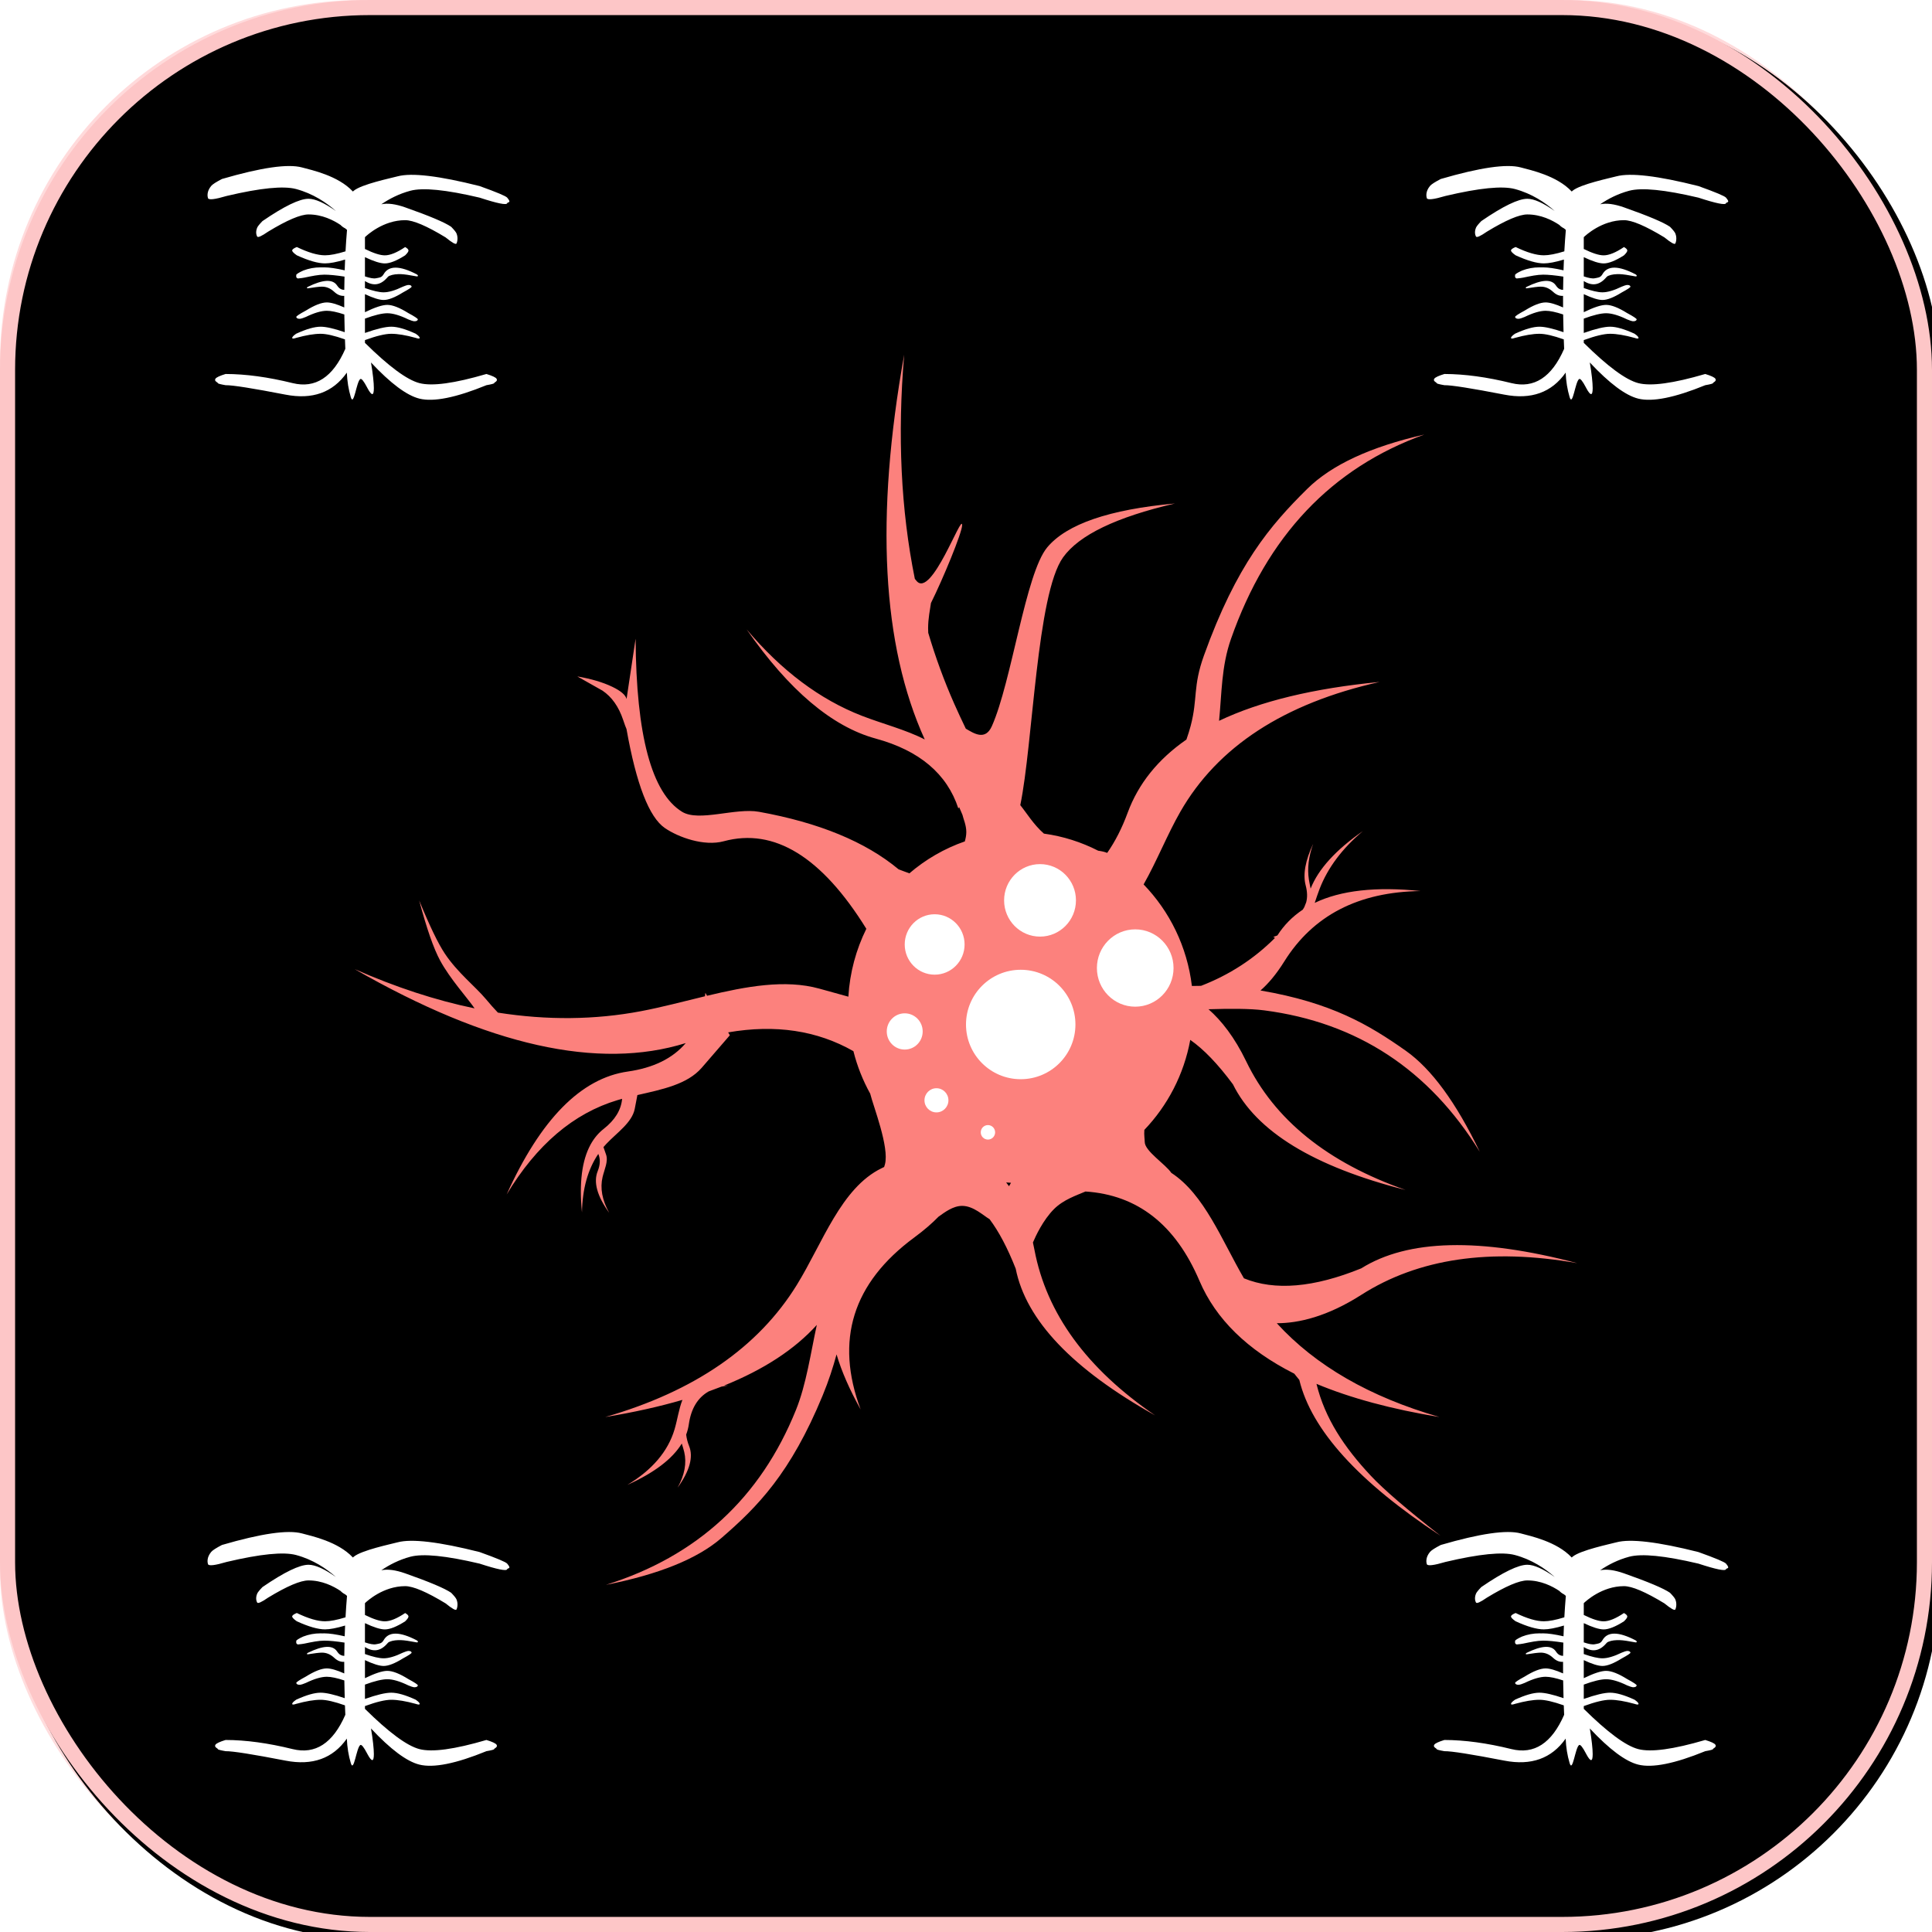 <?xml version="1.0" encoding="UTF-8"?>
<svg width="512px" height="512px" viewBox="0 0 512 512" version="1.1" xmlns="http://www.w3.org/2000/svg" xmlns:xlink="http://www.w3.org/1999/xlink">
    <!-- Generator: Sketch 51.1 (57501) - http://www.bohemiancoding.com/sketch -->
    <title>neuron</title>
    <desc>Created with Sketch.</desc>
    <defs>
        <radialGradient cx="50%" cy="51.721%" fx="50%" fy="51.721%" r="69.504%" id="radialGradient-1">
            <stop stop-color="#FFFFFF" offset="0%"></stop>
            <stop stop-color="#FFD7D8" offset="100%"></stop>
        </radialGradient>
        <rect id="path-2" x="0" y="0" width="512" height="512" rx="96"></rect>
        <filter x="-0.6%" y="-0.6%" width="101.2%" height="101.2%" filterUnits="objectBoundingBox" id="filter-3">
            <feGaussianBlur stdDeviation="2" in="SourceAlpha" result="shadowBlurInner1"></feGaussianBlur>
            <feOffset dx="2" dy="2" in="shadowBlurInner1" result="shadowOffsetInner1"></feOffset>
            <feComposite in="shadowOffsetInner1" in2="SourceAlpha" operator="arithmetic" k2="-1" k3="1" result="shadowInnerInner1"></feComposite>
            <feColorMatrix values="0 0 0 0 0.981   0 0 0 0 0.142   0 0 0 0 0.142  0 0 0 0.5 0" type="matrix" in="shadowInnerInner1"></feColorMatrix>
        </filter>
    </defs>
    <g id="Page-1" stroke="none" stroke-width="1" fill="none" fill-rule="evenodd">
        <g id="neuron">
            <g id="background">
                <use fill="url(#radialGradient-1)" fill-rule="evenodd" xlink:href="#path-2"></use>
                <use fill="black" fill-opacity="1" filter="url(#filter-3)" xlink:href="#path-2"></use>
                <rect stroke="#FDC6C7" stroke-width="4" stroke-linejoin="square" x="2" y="2" width="508" height="508" rx="96"></rect>
            </g>
            <g id="frame" transform="translate(55, 44)" fill="#FFFFFF">
                <path d="M36.481,378.521 C35.993,378.278 35.574,377.971 35.249,377.617 C33.342,376.336 30.338,374.829 26.762,374.829 C24.626,374.829 21.057,376.348 16.054,379.387 C14.307,380.596 13.339,381.028 13.152,380.682 C13.02,380.44 12.635,379.59 13.152,378.341 C13.298,377.988 13.768,377.403 14.563,376.585 C20.311,372.646 24.377,370.677 26.762,370.677 C28.53,370.677 30.949,371.759 34.019,373.925 C31.505,371.698 27.958,369.3 23.47,368.097 C20.144,367.206 14.024,367.814 5.11,369.919 C1.942,370.859 0.276,371.051 0.111,370.496 C-0.005,370.106 -0.29,368.773 0.977,367.266 C1.335,366.839 2.284,366.228 3.823,365.431 C14.231,362.394 21.292,361.373 25.005,362.368 C27.709,363.093 34.571,364.56 38.459,368.691 C38.48,368.713 38.501,368.736 38.522,368.76 C38.593,368.688 38.668,368.62 38.745,368.555 C40.81,366.827 48.55,365.217 50.371,364.729 C54.085,363.734 61.326,364.594 72.094,367.308 C76.613,368.928 79.052,369.951 79.41,370.377 C80.677,371.884 79.526,371.464 79.41,371.854 C79.246,372.409 76.807,371.916 72.094,370.377 C63.18,368.271 57.06,367.664 53.734,368.555 C50.749,369.355 48.179,370.684 46.053,372.14 C47.706,371.781 49.811,372.052 52.369,372.952 C58.802,375.215 62.868,376.932 64.568,378.103 C65.362,378.921 65.832,379.506 65.979,379.86 C66.496,381.108 66.11,382.286 65.979,382.529 C65.791,382.874 64.823,382.333 63.076,380.905 C58.074,377.866 54.504,376.347 52.369,376.347 C46.546,376.347 42.241,380.342 41.716,380.852 L41.716,383.982 C43.988,385.105 45.745,385.667 46.986,385.667 C48.403,385.667 50.197,384.935 52.369,383.472 C52.957,383.801 53.251,384.107 53.251,384.391 C53.251,384.674 52.957,385.1 52.369,385.667 C50.126,387.095 48.332,387.81 46.986,387.81 C45.803,387.81 44.046,387.258 41.716,386.153 L41.716,391.248 C43.076,391.707 44.05,391.872 44.639,391.741 C45.438,391.563 46.115,391.642 46.676,390.656 C48.001,388.331 50.934,388.353 55.475,390.722 C55.664,390.847 55.758,390.967 55.758,391.084 C55.758,391.2 55.664,391.258 55.475,391.256 C53.525,390.883 52.137,390.683 51.314,390.656 C50.208,390.62 49.105,390.71 48.24,391.084 C47.853,391.251 47.799,391.368 47.459,391.741 C45.768,393.592 43.854,393.837 41.716,392.476 L41.716,394.336 C43.846,395.09 45.495,395.467 46.664,395.467 C48.008,395.467 49.709,394.968 51.769,393.97 C52.449,393.691 52.892,393.544 53.097,393.528 C53.911,393.465 54.085,393.829 54.085,393.97 C54.085,394.163 53.313,394.676 51.769,395.509 C49.642,396.834 47.94,397.497 46.664,397.497 C45.55,397.497 43.901,396.982 41.716,395.952 L41.716,400.734 C44.361,399.443 46.335,398.798 47.638,398.798 C49.03,398.798 50.887,399.521 53.207,400.967 C54.891,401.875 55.734,402.435 55.734,402.646 C55.734,402.799 55.543,403.197 54.656,403.127 C54.432,403.11 53.949,402.949 53.207,402.646 C50.96,401.556 49.104,401.012 47.638,401.012 C46.269,401.012 44.295,401.486 41.716,402.436 L41.716,406.235 C44.837,405.133 47.162,404.581 48.691,404.581 C50.31,404.581 52.468,405.2 55.165,406.436 C55.873,406.927 56.226,407.295 56.226,407.54 C56.226,407.786 55.873,407.786 55.165,407.54 C52.554,406.819 50.395,406.458 48.691,406.458 C47.084,406.458 44.758,407.015 41.716,408.127 L41.716,408.866 C48.032,415.105 52.842,418.659 56.145,419.527 C59.5,420.408 65.42,419.602 73.907,417.11 C75.469,417.588 76.366,418.009 76.596,418.374 C77.011,419.031 75.958,419.328 75.958,419.527 C75.958,419.659 75.274,419.844 73.907,420.081 C65.814,423.388 59.893,424.575 56.145,423.64 C52.795,422.805 48.518,419.612 43.315,414.06 C43.811,416.968 44.078,419.466 44.078,420.86 C44.078,422.969 43.513,422.969 42.382,420.86 C42.344,420.789 42.307,420.719 42.269,420.648 L42.271,420.647 C41.395,418.98 40.799,418.248 40.484,418.452 C39.462,419.113 38.766,425.899 37.972,423.259 C37.364,421.235 37.012,419.066 36.917,416.75 C33.21,422.02 27.794,423.965 20.67,422.584 C11.941,420.892 6.646,420.057 4.784,420.081 C3.416,419.844 2.732,419.659 2.732,419.527 C2.732,419.328 1.68,419.031 2.095,418.374 C2.325,418.009 3.221,417.588 4.784,417.11 C10.132,417.119 16.052,417.924 22.545,419.527 C28.565,421.012 33.222,417.983 36.516,410.439 C36.479,409.6 36.446,408.766 36.417,407.938 C33.631,406.952 31.481,406.458 29.967,406.458 C28.263,406.458 26.105,406.819 23.493,407.54 C22.786,407.786 22.432,407.786 22.432,407.54 C22.432,407.295 22.786,406.927 23.493,406.436 C26.19,405.2 28.349,404.581 29.967,404.581 C31.399,404.581 33.527,405.064 36.354,406.031 C36.307,404.445 36.272,402.88 36.251,401.335 C34.291,400.686 32.745,400.361 31.613,400.361 C30.146,400.361 28.29,400.906 26.043,401.995 C25.301,402.299 24.818,402.459 24.595,402.477 C23.707,402.546 23.517,402.148 23.517,401.995 C23.517,401.784 24.359,401.224 26.043,400.316 C28.364,398.87 30.22,398.147 31.613,398.147 C32.691,398.147 34.231,398.59 36.231,399.476 C36.224,398.442 36.222,397.418 36.226,396.403 C35.3,396.475 34.427,396.128 33.608,395.364 C32.656,394.476 31.57,393.929 30.184,393.968 C29.471,393.988 28.27,394.135 26.581,394.41 C26.418,394.412 26.336,394.369 26.336,394.283 C26.336,394.197 26.418,394.108 26.581,394.017 C30.59,392.046 33.167,391.919 34.314,393.633 C34.768,394.312 35.139,394.609 35.772,394.768 C35.904,394.801 36.06,394.819 36.238,394.821 C36.25,393.636 36.271,392.464 36.3,391.305 C34.081,390.96 32.298,390.787 30.953,390.787 C29.405,390.787 27.669,391.154 25.658,391.573 C25.297,391.648 24.725,391.723 23.94,391.799 C23.642,391.701 23.493,391.511 23.493,391.228 C23.493,391.193 23.505,391.154 23.527,391.112 C23.505,391.054 23.493,390.988 23.493,390.915 C23.493,390.669 24.119,390.263 25.372,389.697 C26.817,389.135 28.349,388.855 29.967,388.855 C30.103,388.855 30.245,388.858 30.393,388.865 C30.579,388.858 30.765,388.855 30.953,388.855 C32.252,388.855 34.05,389.115 36.347,389.635 C36.378,388.677 36.415,387.727 36.457,386.788 C34.197,387.462 32.424,387.8 31.138,387.8 C29.268,387.8 26.774,387.085 23.658,385.657 C22.841,385.09 22.432,384.664 22.432,384.381 C22.432,384.097 22.841,383.791 23.658,383.462 C26.676,384.925 29.169,385.657 31.138,385.657 C32.501,385.657 34.31,385.307 36.566,384.606 C36.673,382.671 36.806,380.776 36.963,378.922 C36.828,378.805 36.667,378.67 36.481,378.521 Z" id="Combined-Shape"></path>
                <path d="M36.481,16.521 C35.993,16.278 35.574,15.971 35.249,15.617 C33.342,14.336 30.338,12.829 26.762,12.829 C24.626,12.829 21.057,14.348 16.054,17.387 C14.307,18.596 13.339,19.028 13.152,18.682 C13.02,18.44 12.635,17.59 13.152,16.341 C13.298,15.988 13.768,15.403 14.563,14.585 C20.311,10.646 24.377,8.677 26.762,8.677 C28.53,8.677 30.949,9.759 34.019,11.925 C31.505,9.698 27.958,7.3 23.47,6.097 C20.144,5.206 14.024,5.814 5.11,7.919 C1.942,8.859 0.276,9.051 0.111,8.496 C-0.005,8.106 -0.29,6.773 0.977,5.266 C1.335,4.839 2.284,4.228 3.823,3.431 C14.231,0.394 21.292,-0.627 25.005,0.368 C27.709,1.093 34.571,2.56 38.459,6.691 C38.48,6.713 38.501,6.736 38.522,6.76 C38.593,6.688 38.668,6.62 38.745,6.555 C40.81,4.827 48.55,3.217 50.371,2.729 C54.085,1.734 61.326,2.594 72.094,5.308 C76.613,6.928 79.052,7.951 79.41,8.377 C80.677,9.884 79.526,9.464 79.41,9.854 C79.246,10.409 76.807,9.916 72.094,8.377 C63.18,6.271 57.06,5.664 53.734,6.555 C50.749,7.355 48.179,8.684 46.053,10.14 C47.706,9.781 49.811,10.052 52.369,10.952 C58.802,13.215 62.868,14.932 64.568,16.103 C65.362,16.921 65.832,17.506 65.979,17.86 C66.496,19.108 66.11,20.286 65.979,20.529 C65.791,20.874 64.823,20.333 63.076,18.905 C58.074,15.866 54.504,14.347 52.369,14.347 C46.546,14.347 42.241,18.342 41.716,18.852 L41.716,21.982 C43.988,23.105 45.745,23.667 46.986,23.667 C48.403,23.667 50.197,22.935 52.369,21.472 C52.957,21.801 53.251,22.107 53.251,22.391 C53.251,22.674 52.957,23.1 52.369,23.667 C50.126,25.095 48.332,25.81 46.986,25.81 C45.803,25.81 44.046,25.258 41.716,24.153 L41.716,29.248 C43.076,29.707 44.05,29.872 44.639,29.741 C45.438,29.563 46.115,29.642 46.676,28.656 C48.001,26.331 50.934,26.353 55.475,28.722 C55.664,28.847 55.758,28.967 55.758,29.084 C55.758,29.2 55.664,29.258 55.475,29.256 C53.525,28.883 52.137,28.683 51.314,28.656 C50.208,28.62 49.105,28.71 48.24,29.084 C47.853,29.251 47.799,29.368 47.459,29.741 C45.768,31.592 43.854,31.837 41.716,30.476 L41.716,32.336 C43.846,33.09 45.495,33.467 46.664,33.467 C48.008,33.467 49.709,32.968 51.769,31.97 C52.449,31.691 52.892,31.544 53.097,31.528 C53.911,31.465 54.085,31.829 54.085,31.97 C54.085,32.163 53.313,32.676 51.769,33.509 C49.642,34.834 47.94,35.497 46.664,35.497 C45.55,35.497 43.901,34.982 41.716,33.952 L41.716,38.734 C44.361,37.443 46.335,36.798 47.638,36.798 C49.03,36.798 50.887,37.521 53.207,38.967 C54.891,39.875 55.734,40.435 55.734,40.646 C55.734,40.799 55.543,41.197 54.656,41.127 C54.432,41.11 53.949,40.949 53.207,40.646 C50.96,39.556 49.104,39.012 47.638,39.012 C46.269,39.012 44.295,39.486 41.716,40.436 L41.716,44.235 C44.837,43.133 47.162,42.581 48.691,42.581 C50.31,42.581 52.468,43.2 55.165,44.436 C55.873,44.927 56.226,45.295 56.226,45.54 C56.226,45.786 55.873,45.786 55.165,45.54 C52.554,44.819 50.395,44.458 48.691,44.458 C47.084,44.458 44.758,45.015 41.716,46.127 L41.716,46.866 C48.032,53.105 52.842,56.659 56.145,57.527 C59.5,58.408 65.42,57.602 73.907,55.11 C75.469,55.588 76.366,56.009 76.596,56.374 C77.011,57.031 75.958,57.328 75.958,57.527 C75.958,57.659 75.274,57.844 73.907,58.081 C65.814,61.388 59.893,62.575 56.145,61.64 C52.795,60.805 48.518,57.612 43.315,52.06 C43.811,54.968 44.078,57.466 44.078,58.86 C44.078,60.969 43.513,60.969 42.382,58.86 C42.344,58.789 42.307,58.719 42.269,58.648 L42.271,58.647 C41.395,56.98 40.799,56.248 40.484,56.452 C39.462,57.113 38.766,63.899 37.972,61.259 C37.364,59.235 37.012,57.066 36.917,54.75 C33.21,60.02 27.794,61.965 20.67,60.584 C11.941,58.892 6.646,58.057 4.784,58.081 C3.416,57.844 2.732,57.659 2.732,57.527 C2.732,57.328 1.68,57.031 2.095,56.374 C2.325,56.009 3.221,55.588 4.784,55.11 C10.132,55.119 16.052,55.924 22.545,57.527 C28.565,59.012 33.222,55.983 36.516,48.439 C36.479,47.6 36.446,46.766 36.417,45.938 C33.631,44.952 31.481,44.458 29.967,44.458 C28.263,44.458 26.105,44.819 23.493,45.54 C22.786,45.786 22.432,45.786 22.432,45.54 C22.432,45.295 22.786,44.927 23.493,44.436 C26.19,43.2 28.349,42.581 29.967,42.581 C31.399,42.581 33.527,43.064 36.354,44.031 C36.307,42.445 36.272,40.88 36.251,39.335 C34.291,38.686 32.745,38.361 31.613,38.361 C30.146,38.361 28.29,38.906 26.043,39.995 C25.301,40.299 24.818,40.459 24.595,40.477 C23.707,40.546 23.517,40.148 23.517,39.995 C23.517,39.784 24.359,39.224 26.043,38.316 C28.364,36.87 30.22,36.147 31.613,36.147 C32.691,36.147 34.231,36.59 36.231,37.476 C36.224,36.442 36.222,35.418 36.226,34.403 C35.3,34.475 34.427,34.128 33.608,33.364 C32.656,32.476 31.57,31.929 30.184,31.968 C29.471,31.988 28.27,32.135 26.581,32.41 C26.418,32.412 26.336,32.369 26.336,32.283 C26.336,32.197 26.418,32.108 26.581,32.017 C30.59,30.046 33.167,29.919 34.314,31.633 C34.768,32.312 35.139,32.609 35.772,32.768 C35.904,32.801 36.06,32.819 36.238,32.821 C36.25,31.636 36.271,30.464 36.3,29.305 C34.081,28.96 32.298,28.787 30.953,28.787 C29.405,28.787 27.669,29.154 25.658,29.573 C25.297,29.648 24.725,29.723 23.94,29.799 C23.642,29.701 23.493,29.511 23.493,29.228 C23.493,29.193 23.505,29.154 23.527,29.112 C23.505,29.054 23.493,28.988 23.493,28.915 C23.493,28.669 24.119,28.263 25.372,27.697 C26.817,27.135 28.349,26.855 29.967,26.855 C30.103,26.855 30.245,26.858 30.393,26.865 C30.579,26.858 30.765,26.855 30.953,26.855 C32.252,26.855 34.05,27.115 36.347,27.635 C36.378,26.677 36.415,25.727 36.457,24.788 C34.197,25.462 32.424,25.8 31.138,25.8 C29.268,25.8 26.774,25.085 23.658,23.657 C22.841,23.09 22.432,22.664 22.432,22.381 C22.432,22.097 22.841,21.791 23.658,21.462 C26.676,22.925 29.169,23.657 31.138,23.657 C32.501,23.657 34.31,23.307 36.566,22.606 C36.673,20.671 36.806,18.776 36.963,16.922 C36.828,16.805 36.667,16.67 36.481,16.521 Z" id="Combined-Shape"></path>
                <path d="M359.481,16.521 C358.993,16.278 358.574,15.971 358.249,15.617 C356.342,14.336 353.338,12.829 349.762,12.829 C347.626,12.829 344.057,14.348 339.054,17.387 C337.307,18.596 336.339,19.028 336.152,18.682 C336.02,18.44 335.635,17.59 336.152,16.341 C336.298,15.988 336.768,15.403 337.563,14.585 C343.311,10.646 347.377,8.677 349.762,8.677 C351.53,8.677 353.949,9.759 357.019,11.925 C354.505,9.698 350.958,7.3 346.47,6.097 C343.144,5.206 337.024,5.814 328.11,7.919 C324.942,8.859 323.276,9.051 323.111,8.496 C322.995,8.106 322.71,6.773 323.977,5.266 C324.335,4.839 325.284,4.228 326.823,3.431 C337.231,0.394 344.292,-0.627 348.005,0.368 C350.709,1.093 357.571,2.56 361.459,6.691 C361.48,6.713 361.501,6.736 361.522,6.76 C361.593,6.688 361.668,6.62 361.745,6.555 C363.81,4.827 371.55,3.217 373.371,2.729 C377.085,1.734 384.326,2.594 395.094,5.308 C399.613,6.928 402.052,7.951 402.41,8.377 C403.677,9.884 402.526,9.464 402.41,9.854 C402.246,10.409 399.807,9.916 395.094,8.377 C386.18,6.271 380.06,5.664 376.734,6.555 C373.749,7.355 371.179,8.684 369.053,10.14 C370.706,9.781 372.811,10.052 375.369,10.952 C381.802,13.215 385.868,14.932 387.568,16.103 C388.362,16.921 388.832,17.506 388.979,17.86 C389.496,19.108 389.11,20.286 388.979,20.529 C388.791,20.874 387.823,20.333 386.076,18.905 C381.074,15.866 377.504,14.347 375.369,14.347 C369.546,14.347 365.241,18.342 364.716,18.852 L364.716,21.982 C366.988,23.105 368.745,23.667 369.986,23.667 C371.403,23.667 373.197,22.935 375.369,21.472 C375.957,21.801 376.251,22.107 376.251,22.391 C376.251,22.674 375.957,23.1 375.369,23.667 C373.126,25.095 371.332,25.81 369.986,25.81 C368.803,25.81 367.046,25.258 364.716,24.153 L364.716,29.248 C366.076,29.707 367.05,29.872 367.639,29.741 C368.438,29.563 369.115,29.642 369.676,28.656 C371.001,26.331 373.934,26.353 378.475,28.722 C378.664,28.847 378.758,28.967 378.758,29.084 C378.758,29.2 378.664,29.258 378.475,29.256 C376.525,28.883 375.137,28.683 374.314,28.656 C373.208,28.62 372.105,28.71 371.24,29.084 C370.853,29.251 370.799,29.368 370.459,29.741 C368.768,31.592 366.854,31.837 364.716,30.476 L364.716,32.336 C366.846,33.09 368.495,33.467 369.664,33.467 C371.008,33.467 372.709,32.968 374.769,31.97 C375.449,31.691 375.892,31.544 376.097,31.528 C376.911,31.465 377.085,31.829 377.085,31.97 C377.085,32.163 376.313,32.676 374.769,33.509 C372.642,34.834 370.94,35.497 369.664,35.497 C368.55,35.497 366.901,34.982 364.716,33.952 L364.716,38.734 C367.361,37.443 369.335,36.798 370.638,36.798 C372.03,36.798 373.887,37.521 376.207,38.967 C377.891,39.875 378.734,40.435 378.734,40.646 C378.734,40.799 378.543,41.197 377.656,41.127 C377.432,41.11 376.949,40.949 376.207,40.646 C373.96,39.556 372.104,39.012 370.638,39.012 C369.269,39.012 367.295,39.486 364.716,40.436 L364.716,44.235 C367.837,43.133 370.162,42.581 371.691,42.581 C373.31,42.581 375.468,43.2 378.165,44.436 C378.873,44.927 379.226,45.295 379.226,45.54 C379.226,45.786 378.873,45.786 378.165,45.54 C375.554,44.819 373.395,44.458 371.691,44.458 C370.084,44.458 367.758,45.015 364.716,46.127 L364.716,46.866 C371.032,53.105 375.842,56.659 379.145,57.527 C382.5,58.408 388.42,57.602 396.907,55.11 C398.469,55.588 399.366,56.009 399.596,56.374 C400.011,57.031 398.958,57.328 398.958,57.527 C398.958,57.659 398.274,57.844 396.907,58.081 C388.814,61.388 382.893,62.575 379.145,61.64 C375.795,60.805 371.518,57.612 366.315,52.06 C366.811,54.968 367.078,57.466 367.078,58.86 C367.078,60.969 366.513,60.969 365.382,58.86 C365.344,58.789 365.307,58.719 365.269,58.648 L365.271,58.647 C364.395,56.98 363.799,56.248 363.484,56.452 C362.462,57.113 361.766,63.899 360.972,61.259 C360.364,59.235 360.012,57.066 359.917,54.75 C356.21,60.02 350.794,61.965 343.67,60.584 C334.941,58.892 329.646,58.057 327.784,58.081 C326.416,57.844 325.732,57.659 325.732,57.527 C325.732,57.328 324.68,57.031 325.095,56.374 C325.325,56.009 326.221,55.588 327.784,55.11 C333.132,55.119 339.052,55.924 345.545,57.527 C351.565,59.012 356.222,55.983 359.516,48.439 C359.479,47.6 359.446,46.766 359.417,45.938 C356.631,44.952 354.481,44.458 352.967,44.458 C351.263,44.458 349.105,44.819 346.493,45.54 C345.786,45.786 345.432,45.786 345.432,45.54 C345.432,45.295 345.786,44.927 346.493,44.436 C349.19,43.2 351.349,42.581 352.967,42.581 C354.399,42.581 356.527,43.064 359.354,44.031 C359.307,42.445 359.272,40.88 359.251,39.335 C357.291,38.686 355.745,38.361 354.613,38.361 C353.146,38.361 351.29,38.906 349.043,39.995 C348.301,40.299 347.818,40.459 347.595,40.477 C346.707,40.546 346.517,40.148 346.517,39.995 C346.517,39.784 347.359,39.224 349.043,38.316 C351.364,36.87 353.22,36.147 354.613,36.147 C355.691,36.147 357.231,36.59 359.231,37.476 C359.224,36.442 359.222,35.418 359.226,34.403 C358.3,34.475 357.427,34.128 356.608,33.364 C355.656,32.476 354.57,31.929 353.184,31.968 C352.471,31.988 351.27,32.135 349.581,32.41 C349.418,32.412 349.336,32.369 349.336,32.283 C349.336,32.197 349.418,32.108 349.581,32.017 C353.59,30.046 356.167,29.919 357.314,31.633 C357.768,32.312 358.139,32.609 358.772,32.768 C358.904,32.801 359.06,32.819 359.238,32.821 C359.25,31.636 359.271,30.464 359.3,29.305 C357.081,28.96 355.298,28.787 353.953,28.787 C352.405,28.787 350.669,29.154 348.658,29.573 C348.297,29.648 347.725,29.723 346.94,29.799 C346.642,29.701 346.493,29.511 346.493,29.228 C346.493,29.193 346.505,29.154 346.527,29.112 C346.505,29.054 346.493,28.988 346.493,28.915 C346.493,28.669 347.119,28.263 348.372,27.697 C349.817,27.135 351.349,26.855 352.967,26.855 C353.103,26.855 353.245,26.858 353.393,26.865 C353.579,26.858 353.765,26.855 353.953,26.855 C355.252,26.855 357.05,27.115 359.347,27.635 C359.378,26.677 359.415,25.727 359.457,24.788 C357.197,25.462 355.424,25.8 354.138,25.8 C352.268,25.8 349.774,25.085 346.658,23.657 C345.841,23.09 345.432,22.664 345.432,22.381 C345.432,22.097 345.841,21.791 346.658,21.462 C349.676,22.925 352.169,23.657 354.138,23.657 C355.501,23.657 357.31,23.307 359.566,22.606 C359.673,20.671 359.806,18.776 359.963,16.922 C359.828,16.805 359.667,16.67 359.481,16.521 Z" id="Combined-Shape"></path>
                <path d="M359.481,378.521 C358.993,378.278 358.574,377.971 358.249,377.617 C356.342,376.336 353.338,374.829 349.762,374.829 C347.626,374.829 344.057,376.348 339.054,379.387 C337.307,380.596 336.339,381.028 336.152,380.682 C336.02,380.44 335.635,379.59 336.152,378.341 C336.298,377.988 336.768,377.403 337.563,376.585 C343.311,372.646 347.377,370.677 349.762,370.677 C351.53,370.677 353.949,371.759 357.019,373.925 C354.505,371.698 350.958,369.3 346.47,368.097 C343.144,367.206 337.024,367.814 328.11,369.919 C324.942,370.859 323.276,371.051 323.111,370.496 C322.995,370.106 322.71,368.773 323.977,367.266 C324.335,366.839 325.284,366.228 326.823,365.431 C337.231,362.394 344.292,361.373 348.005,362.368 C350.709,363.093 357.571,364.56 361.459,368.691 C361.48,368.713 361.501,368.736 361.522,368.76 C361.593,368.688 361.668,368.62 361.745,368.555 C363.81,366.827 371.55,365.217 373.371,364.729 C377.085,363.734 384.326,364.594 395.094,367.308 C399.613,368.928 402.052,369.951 402.41,370.377 C403.677,371.884 402.526,371.464 402.41,371.854 C402.246,372.409 399.807,371.916 395.094,370.377 C386.18,368.271 380.06,367.664 376.734,368.555 C373.749,369.355 371.179,370.684 369.053,372.14 C370.706,371.781 372.811,372.052 375.369,372.952 C381.802,375.215 385.868,376.932 387.568,378.103 C388.362,378.921 388.832,379.506 388.979,379.86 C389.496,381.108 389.11,382.286 388.979,382.529 C388.791,382.874 387.823,382.333 386.076,380.905 C381.074,377.866 377.504,376.347 375.369,376.347 C369.546,376.347 365.241,380.342 364.716,380.852 L364.716,383.982 C366.988,385.105 368.745,385.667 369.986,385.667 C371.403,385.667 373.197,384.935 375.369,383.472 C375.957,383.801 376.251,384.107 376.251,384.391 C376.251,384.674 375.957,385.1 375.369,385.667 C373.126,387.095 371.332,387.81 369.986,387.81 C368.803,387.81 367.046,387.258 364.716,386.153 L364.716,391.248 C366.076,391.707 367.05,391.872 367.639,391.741 C368.438,391.563 369.115,391.642 369.676,390.656 C371.001,388.331 373.934,388.353 378.475,390.722 C378.664,390.847 378.758,390.967 378.758,391.084 C378.758,391.2 378.664,391.258 378.475,391.256 C376.525,390.883 375.137,390.683 374.314,390.656 C373.208,390.62 372.105,390.71 371.24,391.084 C370.853,391.251 370.799,391.368 370.459,391.741 C368.768,393.592 366.854,393.837 364.716,392.476 L364.716,394.336 C366.846,395.09 368.495,395.467 369.664,395.467 C371.008,395.467 372.709,394.968 374.769,393.97 C375.449,393.691 375.892,393.544 376.097,393.528 C376.911,393.465 377.085,393.829 377.085,393.97 C377.085,394.163 376.313,394.676 374.769,395.509 C372.642,396.834 370.94,397.497 369.664,397.497 C368.55,397.497 366.901,396.982 364.716,395.952 L364.716,400.734 C367.361,399.443 369.335,398.798 370.638,398.798 C372.03,398.798 373.887,399.521 376.207,400.967 C377.891,401.875 378.734,402.435 378.734,402.646 C378.734,402.799 378.543,403.197 377.656,403.127 C377.432,403.11 376.949,402.949 376.207,402.646 C373.96,401.556 372.104,401.012 370.638,401.012 C369.269,401.012 367.295,401.486 364.716,402.436 L364.716,406.235 C367.837,405.133 370.162,404.581 371.691,404.581 C373.31,404.581 375.468,405.2 378.165,406.436 C378.873,406.927 379.226,407.295 379.226,407.54 C379.226,407.786 378.873,407.786 378.165,407.54 C375.554,406.819 373.395,406.458 371.691,406.458 C370.084,406.458 367.758,407.015 364.716,408.127 L364.716,408.866 C371.032,415.105 375.842,418.659 379.145,419.527 C382.5,420.408 388.42,419.602 396.907,417.11 C398.469,417.588 399.366,418.009 399.596,418.374 C400.011,419.031 398.958,419.328 398.958,419.527 C398.958,419.659 398.274,419.844 396.907,420.081 C388.814,423.388 382.893,424.575 379.145,423.64 C375.795,422.805 371.518,419.612 366.315,414.06 C366.811,416.968 367.078,419.466 367.078,420.86 C367.078,422.969 366.513,422.969 365.382,420.86 C365.344,420.789 365.307,420.719 365.269,420.648 L365.271,420.647 C364.395,418.98 363.799,418.248 363.484,418.452 C362.462,419.113 361.766,425.899 360.972,423.259 C360.364,421.235 360.012,419.066 359.917,416.75 C356.21,422.02 350.794,423.965 343.67,422.584 C334.941,420.892 329.646,420.057 327.784,420.081 C326.416,419.844 325.732,419.659 325.732,419.527 C325.732,419.328 324.68,419.031 325.095,418.374 C325.325,418.009 326.221,417.588 327.784,417.11 C333.132,417.119 339.052,417.924 345.545,419.527 C351.565,421.012 356.222,417.983 359.516,410.439 C359.479,409.6 359.446,408.766 359.417,407.938 C356.631,406.952 354.481,406.458 352.967,406.458 C351.263,406.458 349.105,406.819 346.493,407.54 C345.786,407.786 345.432,407.786 345.432,407.54 C345.432,407.295 345.786,406.927 346.493,406.436 C349.19,405.2 351.349,404.581 352.967,404.581 C354.399,404.581 356.527,405.064 359.354,406.031 C359.307,404.445 359.272,402.88 359.251,401.335 C357.291,400.686 355.745,400.361 354.613,400.361 C353.146,400.361 351.29,400.906 349.043,401.995 C348.301,402.299 347.818,402.459 347.595,402.477 C346.707,402.546 346.517,402.148 346.517,401.995 C346.517,401.784 347.359,401.224 349.043,400.316 C351.364,398.87 353.22,398.147 354.613,398.147 C355.691,398.147 357.231,398.59 359.231,399.476 C359.224,398.442 359.222,397.418 359.226,396.403 C358.3,396.475 357.427,396.128 356.608,395.364 C355.656,394.476 354.57,393.929 353.184,393.968 C352.471,393.988 351.27,394.135 349.581,394.41 C349.418,394.412 349.336,394.369 349.336,394.283 C349.336,394.197 349.418,394.108 349.581,394.017 C353.59,392.046 356.167,391.919 357.314,393.633 C357.768,394.312 358.139,394.609 358.772,394.768 C358.904,394.801 359.06,394.819 359.238,394.821 C359.25,393.636 359.271,392.464 359.3,391.305 C357.081,390.96 355.298,390.787 353.953,390.787 C352.405,390.787 350.669,391.154 348.658,391.573 C348.297,391.648 347.725,391.723 346.94,391.799 C346.642,391.701 346.493,391.511 346.493,391.228 C346.493,391.193 346.505,391.154 346.527,391.112 C346.505,391.054 346.493,390.988 346.493,390.915 C346.493,390.669 347.119,390.263 348.372,389.697 C349.817,389.135 351.349,388.855 352.967,388.855 C353.103,388.855 353.245,388.858 353.393,388.865 C353.579,388.858 353.765,388.855 353.953,388.855 C355.252,388.855 357.05,389.115 359.347,389.635 C359.378,388.677 359.415,387.727 359.457,386.788 C357.197,387.462 355.424,387.8 354.138,387.8 C352.268,387.8 349.774,387.085 346.658,385.657 C345.841,385.09 345.432,384.664 345.432,384.381 C345.432,384.097 345.841,383.791 346.658,383.462 C349.676,384.925 352.169,385.657 354.138,385.657 C355.501,385.657 357.31,385.307 359.566,384.606 C359.673,382.671 359.806,380.776 359.963,378.922 C359.828,378.805 359.667,378.67 359.481,378.521 Z" id="Combined-Shape"></path>
            </g>
            <g id="shape" transform="translate(94, 93)">
                <path d="M221.431,182.58 C219.749,191.765 215.414,200 209.265,206.432 C209.153,207.787 209.366,208.958 209.366,209.626 C209.366,212.055 214.886,215.527 216.405,217.817 C225.175,223.513 229.805,235.73 235.656,245.766 C243.811,249.119 254.175,248.238 266.749,243.125 C279.099,235.399 298.181,234.942 323.996,241.754 C300.963,237.697 281.881,240.498 266.749,250.156 C257.794,255.871 250.216,257.676 244.364,257.667 C254.625,268.912 268.995,277.199 287.472,282.528 C274.816,280.452 263.952,277.523 254.878,273.738 C257.122,282.878 262.188,290.512 269.296,298.105 C272.672,301.71 278.822,307.005 287.746,313.988 C266.022,299.716 253.551,285.953 250.332,272.696 C249.842,272.075 249.397,271.522 248.997,271.04 C236.564,264.765 228.185,256.556 223.859,246.413 C217.521,231.549 207.456,223.665 193.664,222.76 C191.276,223.792 187.83,224.911 185.323,227.418 C182.421,230.32 180.444,234.594 179.737,236.275 C179.881,236.913 180.016,237.567 180.143,238.237 C183.336,255.089 193.994,269.708 212.118,282.094 C190.204,269.813 177.889,256.851 175.172,243.209 C172.996,237.694 170.684,233.32 168.237,230.086 C166.634,229.171 163.983,226.57 160.983,226.57 C158.541,226.57 156.33,228.294 154.727,229.428 C153.014,231.187 150.888,233.031 148.281,234.954 C131.958,246.999 127.225,262.188 134.081,280.521 C131.164,275.314 129.036,270.452 127.696,265.933 C126.786,269.272 125.649,272.845 124.003,276.835 C115.507,297.427 106.777,306.317 97.118,314.645 C90.786,320.105 80.609,324.223 66.587,327 C90.758,319.417 107.547,303.953 116.955,280.606 C119.692,273.816 120.841,265.55 122.466,258.115 C116.618,264.581 108.438,269.934 97.927,274.176 L98.969,274.183 C98.348,274.25 97.754,274.346 97.187,274.471 C96.082,274.907 94.952,275.331 93.797,275.743 C90.885,277.407 89.134,280.312 88.545,284.458 C88.412,285.388 88.178,286.298 87.841,287.19 C87.97,288.238 88.23,289.246 88.62,290.215 C89.787,293.118 88.774,296.794 85.579,301.241 C87.441,297.871 88.021,294.71 87.321,291.757 C87.151,291.036 86.9,290.294 86.679,289.556 C84.194,293.64 79.385,297.293 72.253,300.515 C78.846,296.54 83.013,291.645 84.754,285.83 C85.513,283.297 85.9,280.387 86.85,277.985 C80.651,279.794 73.834,281.308 66.399,282.528 C90.055,275.706 106.978,264.035 117.167,247.515 C124.015,236.413 128.871,221.82 139.648,216.583 C139.86,216.479 140.08,216.373 140.307,216.262 C140.384,216.032 140.456,215.795 140.521,215.552 C141.726,211.016 137.417,200.126 136.613,196.831 C134.673,193.333 133.165,189.554 132.163,185.569 C122.551,180.089 111.488,178.429 98.974,180.589 L99.416,181.354 C96.042,185.259 93.557,188.132 91.96,189.975 C88.118,194.407 81.401,195.72 74.915,197.203 C74.617,198.761 74.385,199.972 74.218,200.835 C73.508,204.514 69.493,207.162 66.694,210.129 C66.429,210.41 66.173,210.697 65.924,210.991 C66.231,211.873 66.465,212.547 66.625,213.011 C67.238,214.782 66.161,216.932 65.691,218.916 C64.991,221.87 65.572,225.031 67.433,228.4 C64.238,223.953 63.225,220.278 64.393,217.374 C65.084,215.655 65.138,214.129 64.556,212.796 C61.789,216.882 60.346,222.049 60.227,228.298 C59.453,220.527 60.208,214.544 62.491,210.351 C62.476,210.341 62.462,210.33 62.447,210.319 L62.508,210.319 C63.424,208.647 64.584,207.261 65.988,206.16 C68.971,203.821 70.598,201.166 70.869,198.196 C70.453,198.309 70.041,198.426 69.634,198.548 C58.005,202.03 48.215,210.364 40.264,223.551 C49.282,203.591 59.987,192.73 72.379,190.967 C79.156,190.003 84.275,187.489 87.737,183.423 C64.584,190.652 35.338,184.121 0,163.83 C10.86,168.625 21.45,172.092 31.77,174.229 C29.931,171.531 25.289,166.449 22.63,161.539 C20.924,158.389 19.078,153.089 17.092,145.639 C19.846,152.35 22.103,157.031 23.863,159.682 C27.231,164.755 32.023,168.482 34.743,171.742 C35.909,173.139 36.977,174.343 37.947,175.354 C51.033,177.409 63.675,177.282 75.872,174.971 C81.422,173.919 87.133,172.394 92.82,171.022 C92.86,170.724 92.896,170.423 92.929,170.118 L93.374,170.889 C103.769,168.4 114.062,166.491 123.115,168.994 C125.173,169.563 127.743,170.275 130.826,171.13 C131.212,164.692 132.886,158.608 135.589,153.141 C123.765,134.053 111.173,126.319 97.812,129.938 C92.556,131.363 85.758,128.876 82.214,126.453 C78.025,123.59 74.631,114.842 72.031,100.21 C71.829,99.758 71.529,98.941 71.133,97.76 C69.962,94.276 68.141,91.698 65.669,90.027 L58.993,86.259 C62.69,86.903 65.772,87.816 68.239,88.997 C70.497,90.078 71.767,91.157 72.048,92.235 L74.442,76.256 C74.592,101.888 78.699,117.181 86.762,122.135 C91.225,124.878 100.902,121.007 107.149,122.135 C123.051,125.007 135.379,130.087 144.132,137.376 C145.003,137.7 145.964,138.084 146.998,138.443 C151.29,134.76 156.259,131.866 161.687,129.981 C161.901,129.226 162.081,128.385 162.081,127.5 C162.081,125.661 161.305,124.018 161.058,122.929 C160.776,122.252 160.486,121.574 160.186,120.894 L159.978,121.253 C156.967,112.068 149.669,105.895 138.084,102.734 C126.499,99.573 115.093,89.926 103.866,73.792 C113.104,84.749 123.295,92.388 134.441,96.708 C139.888,98.82 146.059,100.379 151.071,102.97 C139.721,77.997 137.903,44.004 145.617,0.992 C143.801,22.322 144.743,42.125 148.442,60.402 C148.58,60.568 148.723,60.742 148.871,60.925 C152.813,65.792 160.976,42.698 160.976,46.166 C160.976,48.143 155.877,60.467 152.713,66.809 C152.48,68.487 151.958,70.862 151.958,73.496 C151.958,73.906 151.97,74.31 151.993,74.706 C153.903,81.156 156.19,87.399 158.852,93.433 C159.831,95.649 160.872,97.874 161.948,100.105 C164.167,101.416 167.12,103.325 168.853,99.441 C174.088,87.708 177.769,58.948 183.525,52.06 C188.682,45.889 199.965,42.012 217.372,40.43 C201.836,44.034 191.952,48.795 187.719,54.715 C180.732,64.486 179.748,104.201 176.386,120.372 C178.019,122.38 179.897,125.514 182.65,127.917 C187.757,128.618 192.596,130.177 197.024,132.445 C197.973,132.581 198.79,132.753 199.415,133.028 C201.529,130.012 203.336,126.468 204.836,122.396 C207.678,114.685 212.871,108.216 220.414,102.99 C220.874,101.673 221.258,100.434 221.54,99.356 C223.457,92.04 222.074,89.013 225.056,80.719 C233.697,56.681 242.577,46.305 252.403,36.583 C258.844,30.21 269.195,25.403 283.458,22.161 C258.872,31.013 241.794,49.064 232.224,76.316 C229.651,83.644 229.793,90.797 229.065,98.023 C239.938,92.842 254.118,89.409 271.605,87.724 C246.28,93.4 228.672,104.877 218.782,122.156 C215.335,128.179 212.544,135.268 209.068,141.382 C215.955,148.499 220.607,157.862 221.864,168.292 C222.664,168.278 223.473,168.266 224.288,168.258 C231.777,165.366 238.31,161.132 243.885,155.556 L243.447,155.303 C243.815,155.183 244.173,155.048 244.522,154.9 C246.269,152.167 248.51,149.89 251.245,148.071 C251.394,147.857 251.529,147.636 251.65,147.408 C251.828,146.995 251.996,146.567 252.153,146.124 C252.506,144.814 252.462,143.32 252.02,141.642 C251.256,138.738 251.919,135.063 254.009,130.616 C252.791,133.985 252.411,137.147 252.869,140.1 C252.991,140.883 253.174,141.693 253.327,142.495 C255.359,137.341 259.976,132.258 267.177,127.247 C261.699,131.866 257.879,136.962 255.719,142.534 C255.253,143.737 254.841,145.01 254.414,146.272 C261.314,142.953 270.67,141.908 282.484,143.136 C266.01,143.354 253.956,149.587 246.323,161.835 C244.223,165.204 242.104,167.689 240.043,169.49 C258.893,172.708 268.828,178.613 278.512,185.434 C285.337,190.241 291.882,199.171 298.149,212.226 C284.691,190.446 265.656,177.957 241.046,174.758 C237.228,174.261 231.868,174.286 226.267,174.46 C229.705,177.476 233.186,181.892 236.259,188.27 C243.705,203.721 257.784,215.083 278.495,222.357 C254.15,216.166 238.899,206.834 232.744,194.359 C228.765,188.987 224.994,185.061 221.431,182.58 Z M173.923,220.452 C173.496,220.428 173.07,220.399 172.646,220.363 C172.901,220.683 173.154,221.016 173.404,221.361 C173.565,221.053 173.738,220.75 173.923,220.452 Z M250.09,271.617 C250.087,271.604 250.084,271.591 250.082,271.578 C250.013,271.544 249.945,271.511 249.876,271.477 C249.948,271.524 250.019,271.57 250.09,271.617 Z" id="Combined-Shape" fill="#FC817D"></path>
                <path d="M153.693,165.296 C149.312,165.296 145.76,161.712 145.76,157.292 C145.76,152.871 149.312,149.287 153.693,149.287 C158.074,149.287 161.626,152.871 161.626,157.292 C161.626,161.712 158.074,165.296 153.693,165.296 Z M181.618,155.211 C176.36,155.211 172.098,150.91 172.098,145.605 C172.098,140.3 176.36,136 181.618,136 C186.876,136 191.138,140.3 191.138,145.605 C191.138,150.91 186.876,155.211 181.618,155.211 Z M206.846,173.781 C201.237,173.781 196.691,169.194 196.691,163.535 C196.691,157.877 201.237,153.289 206.846,153.289 C212.454,153.289 217,157.877 217,163.535 C217,169.194 212.454,173.781 206.846,173.781 Z M145.76,185.147 C143.131,185.147 141,182.997 141,180.344 C141,177.692 143.131,175.542 145.76,175.542 C148.389,175.542 150.52,177.692 150.52,180.344 C150.52,182.997 148.389,185.147 145.76,185.147 Z M154.169,201.796 C152.417,201.796 150.996,200.363 150.996,198.594 C150.996,196.826 152.417,195.393 154.169,195.393 C155.922,195.393 157.342,196.826 157.342,198.594 C157.342,200.363 155.922,201.796 154.169,201.796 Z M167.814,209 C166.763,209 165.91,208.14 165.91,207.079 C165.91,206.018 166.763,205.158 167.814,205.158 C168.866,205.158 169.718,206.018 169.718,207.079 C169.718,208.14 168.866,209 167.814,209 Z" id="Combined-Shape" fill="#FFFFFF"></path>
                <circle id="nucleus" fill="#FFFFFF" cx="176.5" cy="178.5" r="14.5"></circle>
            </g>
        </g>
    </g>
</svg>